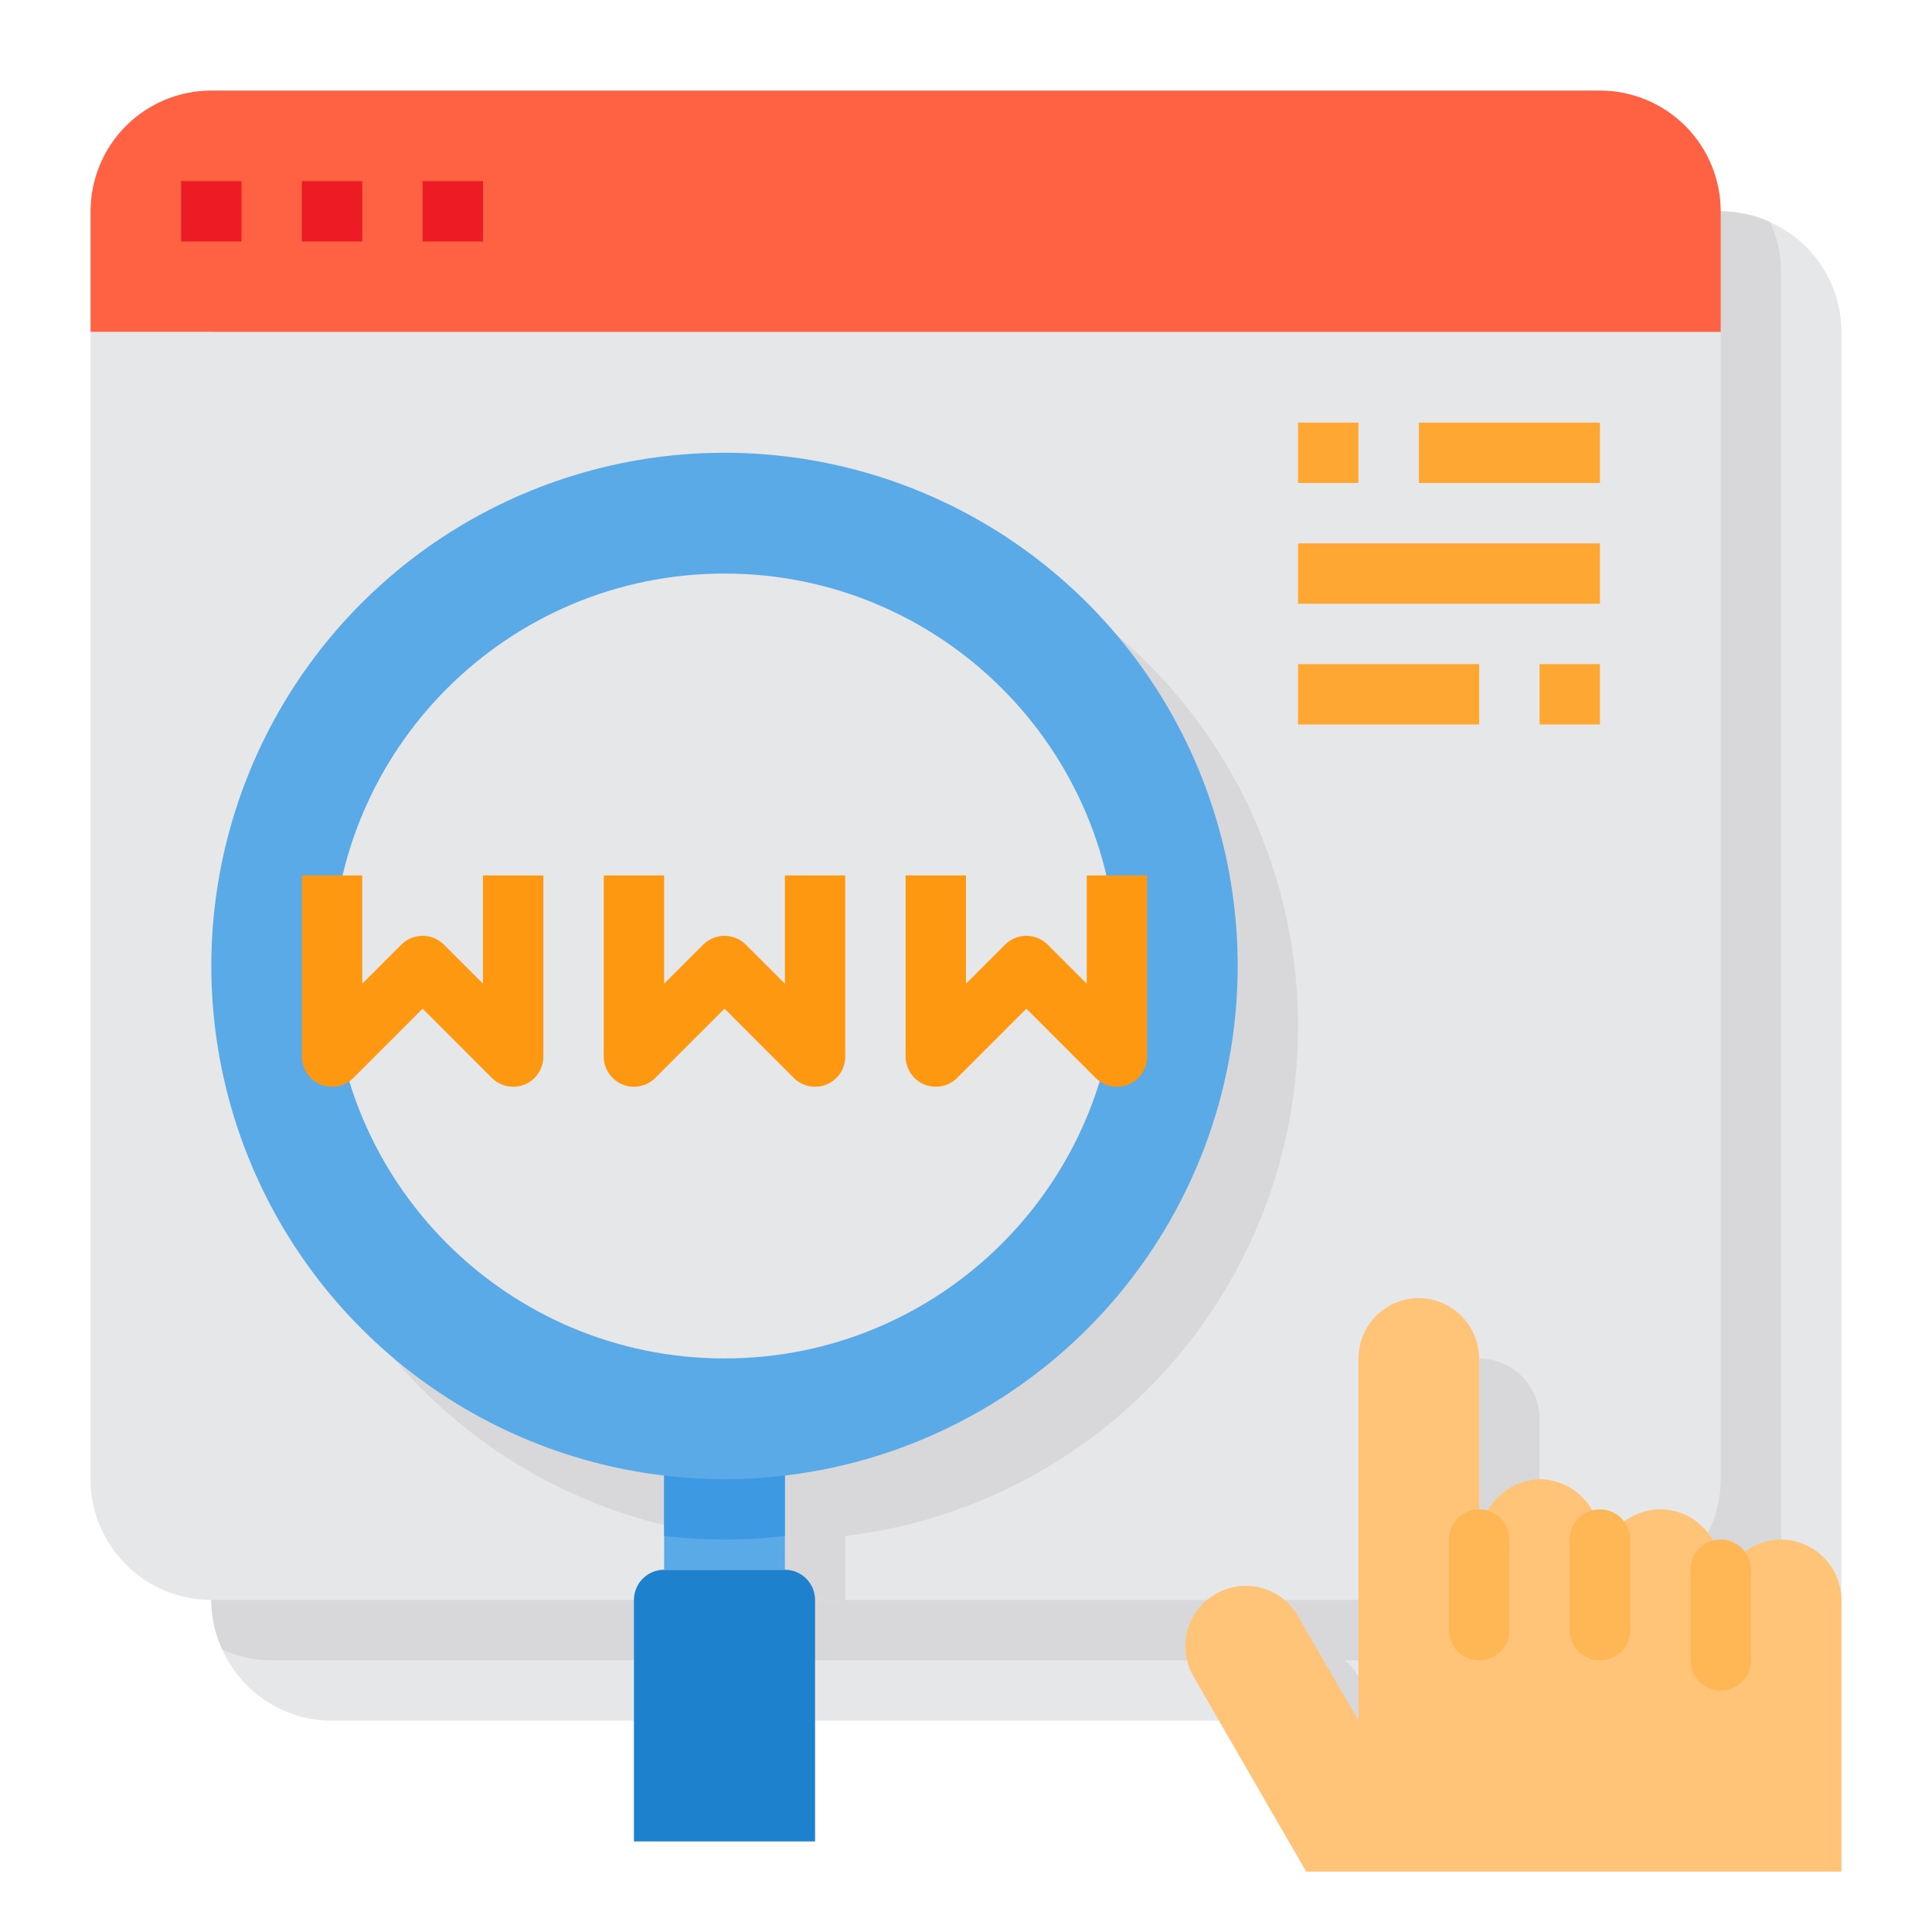 <?xml version="1.0" encoding="UTF-8" standalone="no"?> <svg width="64" height="64" viewBox="0 0 64 64" fill="none" xmlns="http://www.w3.org/2000/svg">
<path d="M61 11V53C61 54.061 60.579 55.078 59.828 55.828C59.078 56.579 58.061 57 57 57H11C10.23 57 9.477 56.777 8.831 56.358C8.185 55.94 7.674 55.343 7.36 54.64C7.123 54.126 7 53.566 7 53V11C7 9.939 7.421 8.922 8.172 8.172C8.922 7.421 9.939 7 11 7H57C57.566 7 58.126 7.123 58.64 7.36C59.343 7.674 59.94 8.185 60.358 8.831C60.777 9.477 61 10.23 61 11V11Z" fill="#E6E7E8"/>
<path d="M59 9V51C59 52.061 58.579 53.078 57.828 53.828C57.078 54.579 56.061 55 55 55H9C8.434 54.999 7.874 54.877 7.36 54.64C7.123 54.126 7 53.566 7 53V11C7 9.939 7.421 8.922 8.172 8.172C8.922 7.421 9.939 7 11 7H57C57.566 7 58.126 7.123 58.64 7.36C58.877 7.874 58.999 8.434 59 9V9Z" fill="#D8D7DA"/>
<path d="M57 7V11H3V7C3 5.939 3.421 4.922 4.172 4.172C4.922 3.421 5.939 3 7 3H53C54.061 3 55.078 3.421 55.828 4.172C56.579 4.922 57 5.939 57 7Z" fill="#FF6243"/>
<path d="M57 11V49C57 50.061 56.579 51.078 55.828 51.828C55.078 52.579 54.061 53 53 53H7C5.939 53 4.922 52.579 4.172 51.828C3.421 51.078 3 50.061 3 49V11H57Z" fill="#E6E7E8"/>
<path d="M45 55.54L45.84 57H41.32C41.236 56.638 41.253 56.26 41.37 55.907C41.486 55.555 41.697 55.241 41.98 55C42.073 54.928 42.169 54.861 42.27 54.8C42.498 54.669 42.749 54.583 43.01 54.549C43.27 54.516 43.535 54.533 43.789 54.602C44.043 54.671 44.28 54.789 44.488 54.95C44.696 55.111 44.87 55.312 45 55.54V55.54Z" fill="#D8D7DA"/>
<path d="M61 53C61 54.061 60.579 55.078 59.828 55.828C59.078 56.579 58.061 57 57 57H47V47C47.002 46.47 47.213 45.962 47.587 45.587C47.962 45.213 48.47 45.002 49 45C49.529 45.004 50.036 45.216 50.41 45.59C50.784 45.964 50.996 46.471 51 47V53C51.018 52.475 51.235 51.977 51.606 51.606C51.977 51.235 52.475 51.018 53 51C53.529 51.004 54.036 51.216 54.41 51.59C54.784 51.964 54.996 52.471 55 53V54C55.002 53.47 55.213 52.962 55.587 52.587C55.962 52.213 56.47 52.002 57 52C57.263 51.999 57.523 52.05 57.765 52.151C58.007 52.253 58.227 52.402 58.41 52.59C58.472 52.648 58.529 52.712 58.58 52.78C58.855 53.127 59.003 53.557 59 54V55C59.002 54.47 59.213 53.962 59.587 53.587C59.962 53.213 60.47 53.002 61 53Z" fill="#D8D7DA"/>
<path d="M61 53V62H43.27L40.38 57L39.54 55.54C39.302 55.133 39.216 54.654 39.296 54.19C39.377 53.725 39.619 53.303 39.98 53C40.073 52.928 40.169 52.861 40.27 52.8C40.498 52.669 40.749 52.583 41.01 52.549C41.27 52.516 41.535 52.533 41.789 52.602C42.043 52.671 42.28 52.789 42.488 52.95C42.696 53.111 42.87 53.312 43 53.54L45 57V45C45.002 44.47 45.213 43.962 45.587 43.587C45.962 43.213 46.47 43.002 47 43C47.529 43.004 48.036 43.216 48.41 43.59C48.784 43.964 48.996 44.471 49 45V51C49.018 50.475 49.235 49.977 49.606 49.606C49.977 49.235 50.475 49.018 51 49C51.529 49.004 52.036 49.216 52.41 49.59C52.784 49.964 52.996 50.471 53 51V52C53.002 51.47 53.213 50.962 53.587 50.587C53.962 50.213 54.47 50.002 55 50C55.263 49.999 55.523 50.05 55.765 50.151C56.007 50.253 56.227 50.402 56.41 50.59C56.472 50.648 56.529 50.712 56.58 50.78C56.855 51.127 57.003 51.557 57 52V53C57.002 52.47 57.213 51.962 57.587 51.587C57.962 51.213 58.47 51.002 59 51C59.529 51.004 60.036 51.216 60.41 51.59C60.784 51.964 60.996 52.471 61 53V53Z" fill="#FFC477"/>
<path d="M36.72 34.72C36.095 37.63 34.492 40.237 32.177 42.108C29.862 43.978 26.976 44.998 24 44.998C21.024 44.998 18.138 43.978 15.823 42.108C13.508 40.237 11.905 37.63 11.28 34.72C11.095 33.825 11.002 32.914 11 32C11 28.552 12.37 25.246 14.808 22.808C17.246 20.37 20.552 19 24 19C27.448 19 30.754 20.37 33.192 22.808C35.63 25.246 37 28.552 37 32C36.998 32.914 36.905 33.825 36.72 34.72V34.72Z" fill="#BDDBFF"/>
<path d="M43 34C42.999 38.162 41.472 42.179 38.708 45.29C35.943 48.401 32.133 50.39 28 50.88V53H24V50.88C20.746 50.495 17.672 49.177 15.149 47.085C12.627 44.993 10.762 42.217 9.781 39.091C8.799 35.964 8.742 32.62 9.616 29.462C10.491 26.304 12.259 23.466 14.709 21.289C17.159 19.113 20.186 17.691 23.425 17.194C26.664 16.698 29.978 17.148 32.967 18.491C35.956 19.834 38.494 22.013 40.274 24.764C42.054 27.516 43 30.723 43 34V34Z" fill="#D8D7DA"/>
<path d="M27 57V61H21V53C21 52.735 21.105 52.48 21.293 52.293C21.48 52.105 21.735 52 22 52H26C26.265 52 26.52 52.105 26.707 52.293C26.895 52.48 27 52.735 27 53V57Z" fill="#1E81CE"/>
<path d="M26 47.88V52H22V47.88C23.328 48.04 24.672 48.04 26 47.88V47.88Z" fill="#5AAAE7"/>
<path d="M26 47.88V50.88C24.672 51.04 23.328 51.04 22 50.88V47.88C23.328 48.04 24.672 48.04 26 47.88V47.88Z" fill="#3D9AE2"/>
<path d="M41 32C40.999 36.162 39.472 40.179 36.708 43.29C33.943 46.401 30.133 48.39 26 48.88C24.672 49.04 23.328 49.04 22 48.88C18.746 48.495 15.672 47.177 13.149 45.085C10.627 42.993 8.762 40.217 7.781 37.091C6.799 33.964 6.742 30.62 7.616 27.462C8.491 24.304 10.259 21.466 12.709 19.289C15.159 17.113 18.186 15.691 21.425 15.194C24.664 14.698 27.978 15.148 30.967 16.491C33.956 17.834 36.494 20.013 38.274 22.764C40.054 25.516 41 28.723 41 32V32Z" fill="#5AAAE7"/>
<path d="M24 45C31.18 45 37 39.18 37 32C37 24.82 31.18 19 24 19C16.82 19 11 24.82 11 32C11 39.18 16.82 45 24 45Z" fill="#E6E7E8"/>
<path d="M27 36C26.735 36 26.48 35.895 26.293 35.707L24 33.414L21.707 35.707C21.567 35.847 21.389 35.942 21.195 35.981C21.001 36.019 20.8 35.999 20.617 35.924C20.435 35.848 20.279 35.72 20.169 35.556C20.059 35.391 20 35.198 20 35V29H22V32.586L23.293 31.293C23.48 31.105 23.735 31 24 31C24.265 31 24.52 31.105 24.707 31.293L26 32.586V29H28V35C28 35.198 27.942 35.391 27.832 35.556C27.722 35.72 27.566 35.848 27.383 35.924C27.262 35.975 27.131 36 27 36V36Z" fill="#FF9811"/>
<path d="M17 36C16.735 36 16.48 35.895 16.293 35.707L14 33.414L11.707 35.707C11.567 35.847 11.389 35.942 11.195 35.981C11.001 36.019 10.8 35.999 10.617 35.924C10.435 35.848 10.278 35.72 10.169 35.556C10.059 35.391 10 35.198 10 35V29H12V32.586L13.293 31.293C13.48 31.105 13.735 31 14 31C14.265 31 14.52 31.105 14.707 31.293L16 32.586V29H18V35C18 35.198 17.942 35.391 17.832 35.556C17.722 35.72 17.566 35.848 17.383 35.924C17.262 35.975 17.131 36 17 36Z" fill="#FF9811"/>
<path d="M37 36C36.735 36 36.48 35.895 36.293 35.707L34 33.414L31.707 35.707C31.567 35.847 31.389 35.942 31.195 35.981C31.001 36.019 30.8 35.999 30.617 35.924C30.435 35.848 30.279 35.72 30.169 35.556C30.059 35.391 30 35.198 30 35V29H32V32.586L33.293 31.293C33.48 31.105 33.735 31 34 31C34.265 31 34.52 31.105 34.707 31.293L36 32.586V29H38V35C38 35.198 37.941 35.391 37.832 35.556C37.722 35.72 37.566 35.848 37.383 35.924C37.262 35.975 37.132 36 37 36Z" fill="#FF9811"/>
<path d="M45 14H43V16H45V14Z" fill="#FFA733"/>
<path d="M53 14H47V16H53V14Z" fill="#FFA733"/>
<path d="M53 18H43V20H53V18Z" fill="#FFA733"/>
<path d="M49 22H43V24H49V22Z" fill="#FFA733"/>
<path d="M53 22H51V24H53V22Z" fill="#FFA733"/>
<path d="M8 6H6V8H8V6Z" fill="#ED1C24"/>
<path d="M12 6H10V8H12V6Z" fill="#ED1C24"/>
<path d="M16 6H14V8H16V6Z" fill="#ED1C24"/>
<path d="M58 52C58 51.448 57.552 51 57 51C56.448 51 56 51.448 56 52V55C56 55.552 56.448 56 57 56C57.552 56 58 55.552 58 55V52Z" fill="#FFB655"/>
<path d="M54 51C54 50.448 53.552 50 53 50C52.448 50 52 50.448 52 51V54C52 54.552 52.448 55 53 55C53.552 55 54 54.552 54 54V51Z" fill="#FFB655"/>
<path d="M50 51C50 50.448 49.552 50 49 50C48.448 50 48 50.448 48 51V54C48 54.552 48.448 55 49 55C49.552 55 50 54.552 50 54V51Z" fill="#FFB655"/>
</svg>
